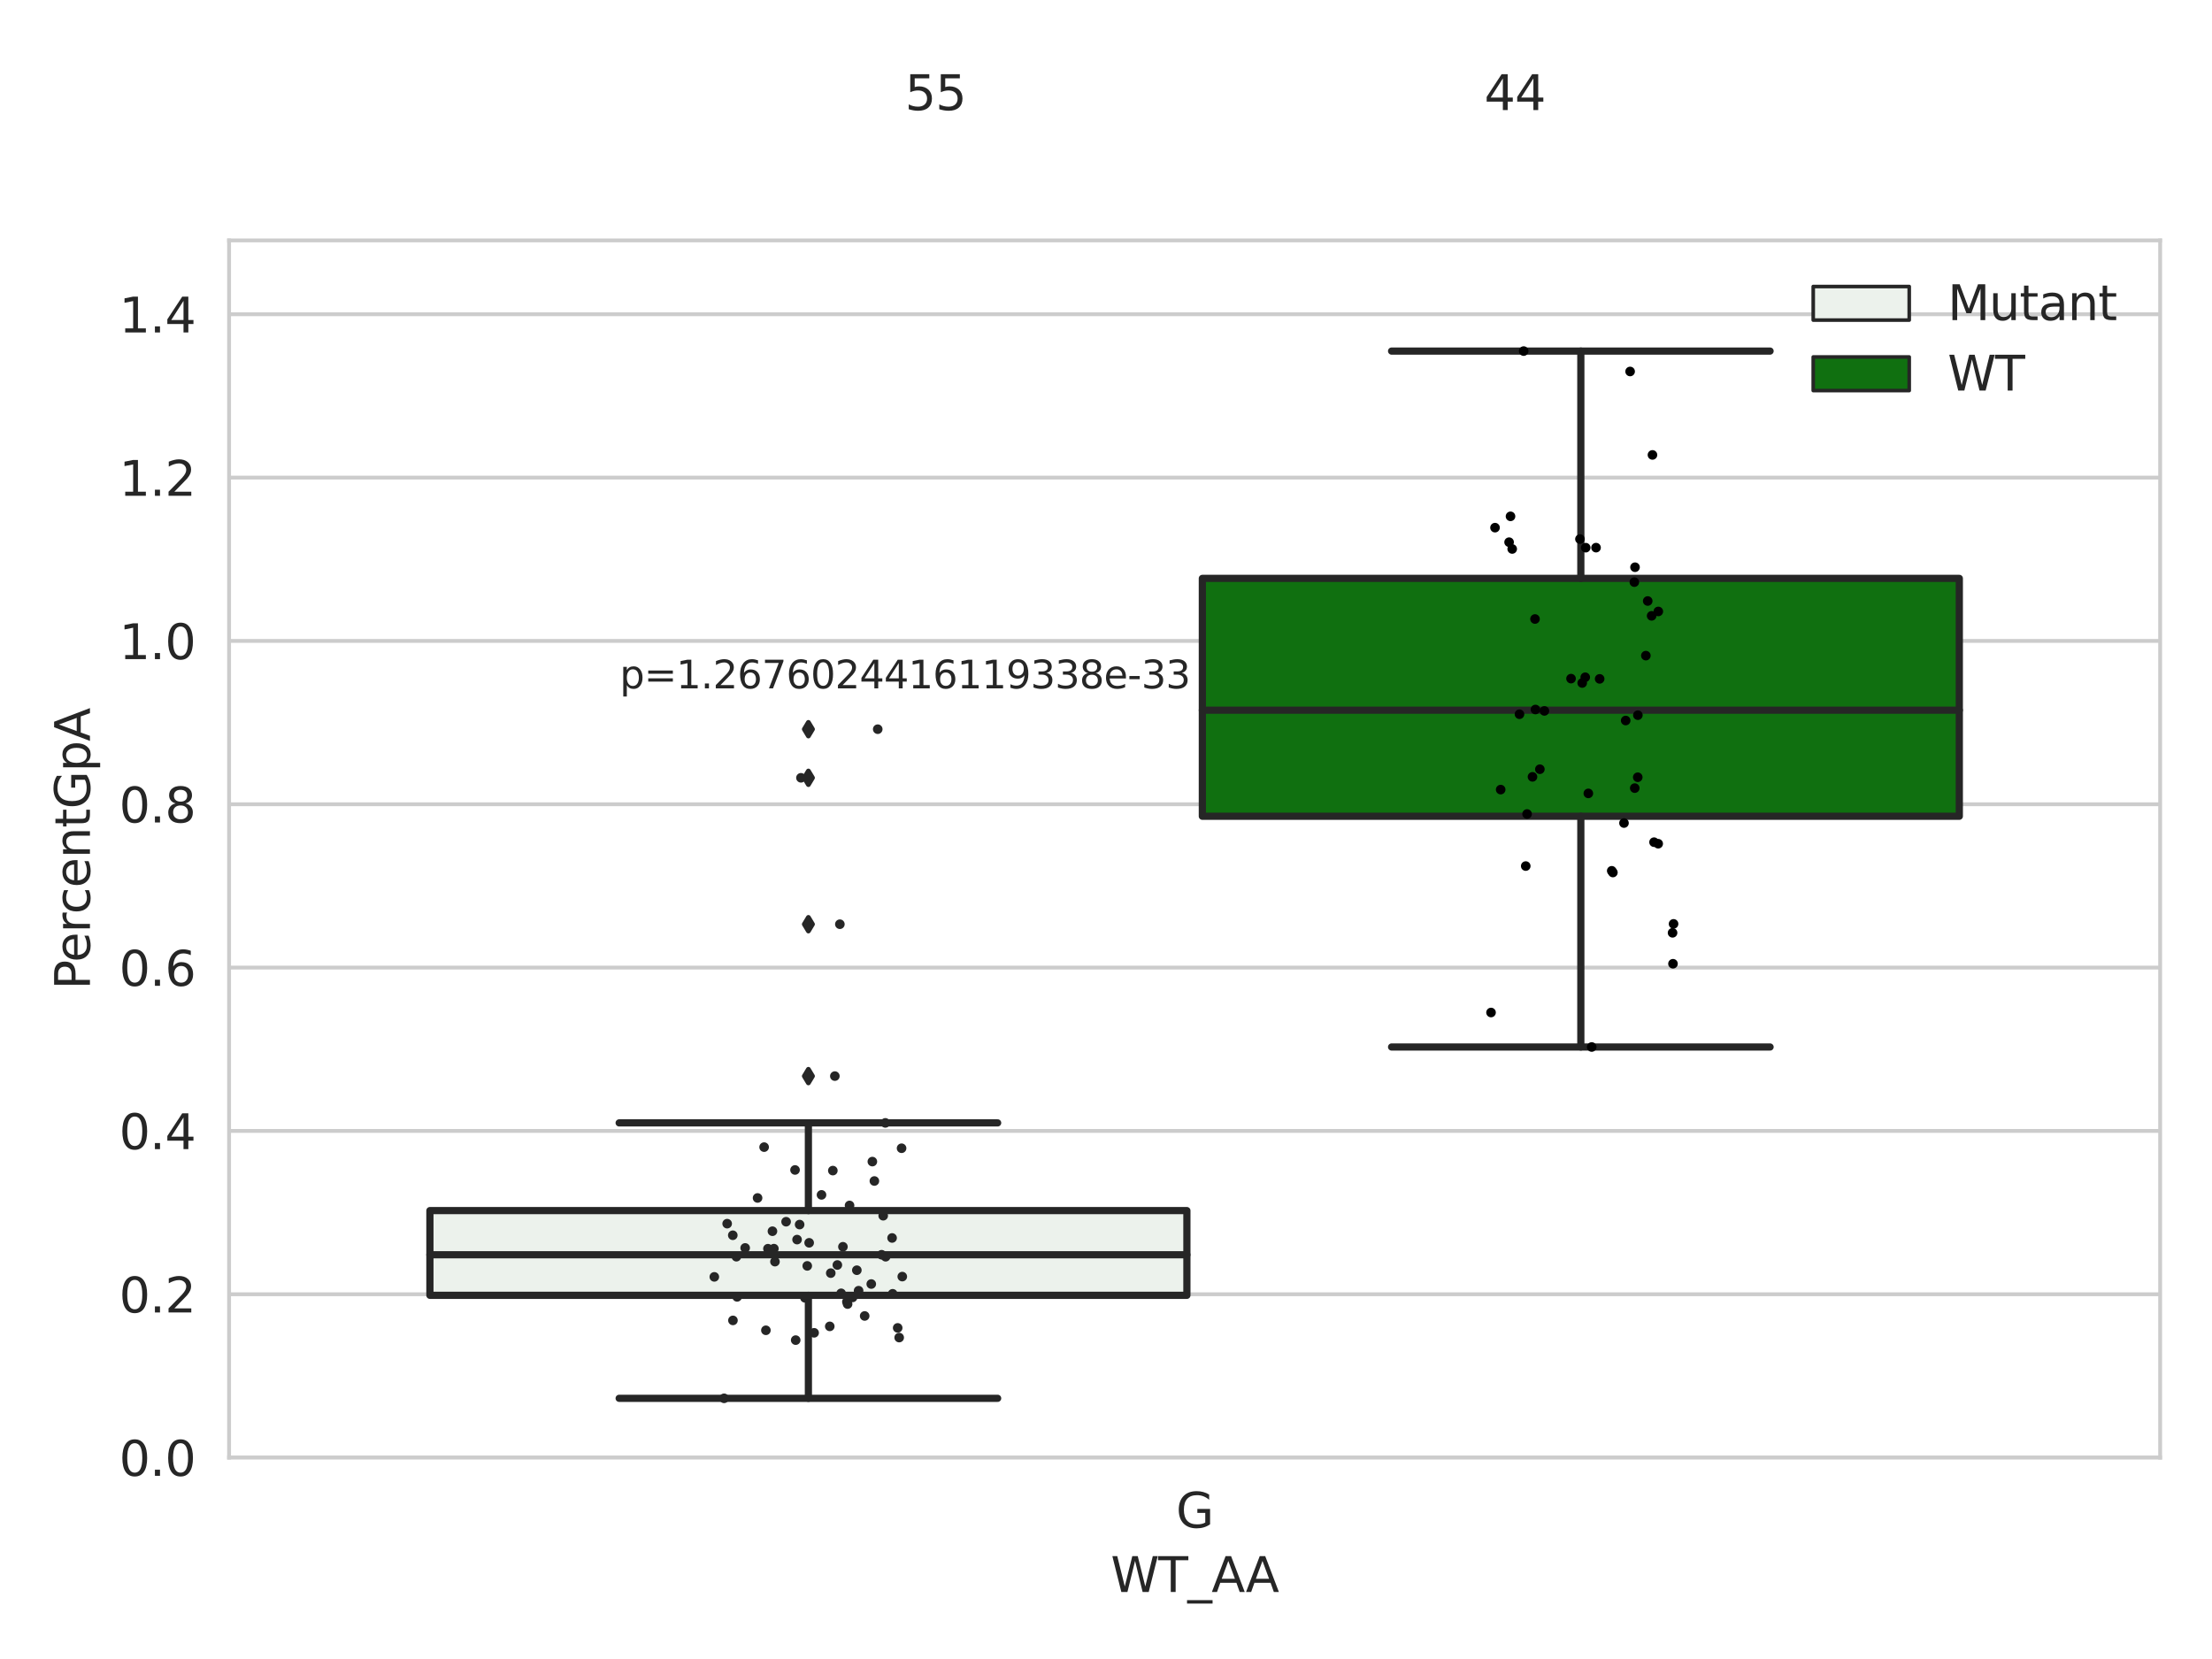 <?xml version="1.0" encoding="utf-8" standalone="no"?>
<!DOCTYPE svg PUBLIC "-//W3C//DTD SVG 1.1//EN"
  "http://www.w3.org/Graphics/SVG/1.1/DTD/svg11.dtd">
<svg xmlns:xlink="http://www.w3.org/1999/xlink" width="460.8pt" height="345.6pt" viewBox="0 0 460.8 345.6" xmlns="http://www.w3.org/2000/svg" version="1.1">
 <defs>
  <style type="text/css">*{stroke-linejoin: round; stroke-linecap: butt}</style>
 </defs>
 <g id="figure_1">
  <g id="patch_1">
   <path d="M 0 345.6 
L 460.8 345.6 
L 460.8 0 
L 0 0 
z
" style="fill: #ffffff"/>
  </g>
  <g id="axes_1">
   <g id="patch_2">
    <path d="M 47.72 303.64 
L 450 303.64 
L 450 50.085 
L 47.72 50.085 
z
" style="fill: #ffffff"/>
   </g>
   <g id="matplotlib.axis_1">
    <g id="xtick_1">
     <g id="text_1">
      <!-- G -->
      <g style="fill: #262626" transform="translate(244.986 318.238)scale(0.1 -0.1)">
       <defs>
        <path id="DejaVuSans-47" d="M 3809 666 
L 3809 1919 
L 2778 1919 
L 2778 2438 
L 4434 2438 
L 4434 434 
Q 4069 175 3628 42 
Q 3188 -91 2688 -91 
Q 1594 -91 976 548 
Q 359 1188 359 2328 
Q 359 3472 976 4111 
Q 1594 4750 2688 4750 
Q 3144 4750 3555 4637 
Q 3966 4525 4313 4306 
L 4313 3634 
Q 3963 3931 3569 4081 
Q 3175 4231 2741 4231 
Q 1884 4231 1454 3753 
Q 1025 3275 1025 2328 
Q 1025 1384 1454 906 
Q 1884 428 2741 428 
Q 3075 428 3337 486 
Q 3600 544 3809 666 
z
" transform="scale(0.016)"/>
       </defs>
       <use xlink:href="#DejaVuSans-47"/>
      </g>
     </g>
    </g>
    <g id="text_2">
     <!-- WT_AA -->
     <g style="fill: #262626" transform="translate(231.384 331.638)scale(0.1 -0.1)">
      <defs>
       <path id="DejaVuSans-57" d="M 213 4666 
L 850 4666 
L 1831 722 
L 2809 4666 
L 3519 4666 
L 4500 722 
L 5478 4666 
L 6119 4666 
L 4947 0 
L 4153 0 
L 3169 4050 
L 2175 0 
L 1381 0 
L 213 4666 
z
" transform="scale(0.016)"/>
       <path id="DejaVuSans-54" d="M -19 4666 
L 3928 4666 
L 3928 4134 
L 2272 4134 
L 2272 0 
L 1638 0 
L 1638 4134 
L -19 4134 
L -19 4666 
z
" transform="scale(0.016)"/>
       <path id="DejaVuSans-5f" d="M 3263 -1063 
L 3263 -1509 
L -63 -1509 
L -63 -1063 
L 3263 -1063 
z
" transform="scale(0.016)"/>
       <path id="DejaVuSans-41" d="M 2188 4044 
L 1331 1722 
L 3047 1722 
L 2188 4044 
z
M 1831 4666 
L 2547 4666 
L 4325 0 
L 3669 0 
L 3244 1197 
L 1141 1197 
L 716 0 
L 50 0 
L 1831 4666 
z
" transform="scale(0.016)"/>
      </defs>
      <use xlink:href="#DejaVuSans-57"/>
      <use xlink:href="#DejaVuSans-54" x="98.877"/>
      <use xlink:href="#DejaVuSans-5f" x="159.961"/>
      <use xlink:href="#DejaVuSans-41" x="209.961"/>
      <use xlink:href="#DejaVuSans-41" x="281.119"/>
     </g>
    </g>
   </g>
   <g id="matplotlib.axis_2">
    <g id="ytick_1">
     <g id="line2d_1">
      <path d="M 47.72 303.64 
L 450 303.64 
" clip-path="url(#pc9b78c7ab4)" style="fill: none; stroke: #cccccc; stroke-width: 0.8; stroke-linecap: round"/>
     </g>
     <g id="text_3">
      <!-- 0.0 -->
      <g style="fill: #262626" transform="translate(24.817 307.439)scale(0.1 -0.1)">
       <defs>
        <path id="DejaVuSans-30" d="M 2034 4250 
Q 1547 4250 1301 3770 
Q 1056 3291 1056 2328 
Q 1056 1369 1301 889 
Q 1547 409 2034 409 
Q 2525 409 2770 889 
Q 3016 1369 3016 2328 
Q 3016 3291 2770 3770 
Q 2525 4250 2034 4250 
z
M 2034 4750 
Q 2819 4750 3233 4129 
Q 3647 3509 3647 2328 
Q 3647 1150 3233 529 
Q 2819 -91 2034 -91 
Q 1250 -91 836 529 
Q 422 1150 422 2328 
Q 422 3509 836 4129 
Q 1250 4750 2034 4750 
z
" transform="scale(0.016)"/>
        <path id="DejaVuSans-2e" d="M 684 794 
L 1344 794 
L 1344 0 
L 684 0 
L 684 794 
z
" transform="scale(0.016)"/>
       </defs>
       <use xlink:href="#DejaVuSans-30"/>
       <use xlink:href="#DejaVuSans-2e" x="63.623"/>
       <use xlink:href="#DejaVuSans-30" x="95.41"/>
      </g>
     </g>
    </g>
    <g id="ytick_2">
     <g id="line2d_2">
      <path d="M 47.72 269.614 
L 450 269.614 
" clip-path="url(#pc9b78c7ab4)" style="fill: none; stroke: #cccccc; stroke-width: 0.8; stroke-linecap: round"/>
     </g>
     <g id="text_4">
      <!-- 0.2 -->
      <g style="fill: #262626" transform="translate(24.817 273.413)scale(0.1 -0.1)">
       <defs>
        <path id="DejaVuSans-32" d="M 1228 531 
L 3431 531 
L 3431 0 
L 469 0 
L 469 531 
Q 828 903 1448 1529 
Q 2069 2156 2228 2338 
Q 2531 2678 2651 2914 
Q 2772 3150 2772 3378 
Q 2772 3750 2511 3984 
Q 2250 4219 1831 4219 
Q 1534 4219 1204 4116 
Q 875 4013 500 3803 
L 500 4441 
Q 881 4594 1212 4672 
Q 1544 4750 1819 4750 
Q 2544 4750 2975 4387 
Q 3406 4025 3406 3419 
Q 3406 3131 3298 2873 
Q 3191 2616 2906 2266 
Q 2828 2175 2409 1742 
Q 1991 1309 1228 531 
z
" transform="scale(0.016)"/>
       </defs>
       <use xlink:href="#DejaVuSans-30"/>
       <use xlink:href="#DejaVuSans-2e" x="63.623"/>
       <use xlink:href="#DejaVuSans-32" x="95.41"/>
      </g>
     </g>
    </g>
    <g id="ytick_3">
     <g id="line2d_3">
      <path d="M 47.72 235.589 
L 450 235.589 
" clip-path="url(#pc9b78c7ab4)" style="fill: none; stroke: #cccccc; stroke-width: 0.8; stroke-linecap: round"/>
     </g>
     <g id="text_5">
      <!-- 0.4 -->
      <g style="fill: #262626" transform="translate(24.817 239.388)scale(0.1 -0.1)">
       <defs>
        <path id="DejaVuSans-34" d="M 2419 4116 
L 825 1625 
L 2419 1625 
L 2419 4116 
z
M 2253 4666 
L 3047 4666 
L 3047 1625 
L 3713 1625 
L 3713 1100 
L 3047 1100 
L 3047 0 
L 2419 0 
L 2419 1100 
L 313 1100 
L 313 1709 
L 2253 4666 
z
" transform="scale(0.016)"/>
       </defs>
       <use xlink:href="#DejaVuSans-30"/>
       <use xlink:href="#DejaVuSans-2e" x="63.623"/>
       <use xlink:href="#DejaVuSans-34" x="95.41"/>
      </g>
     </g>
    </g>
    <g id="ytick_4">
     <g id="line2d_4">
      <path d="M 47.72 201.563 
L 450 201.563 
" clip-path="url(#pc9b78c7ab4)" style="fill: none; stroke: #cccccc; stroke-width: 0.8; stroke-linecap: round"/>
     </g>
     <g id="text_6">
      <!-- 0.6 -->
      <g style="fill: #262626" transform="translate(24.817 205.362)scale(0.1 -0.1)">
       <defs>
        <path id="DejaVuSans-36" d="M 2113 2584 
Q 1688 2584 1439 2293 
Q 1191 2003 1191 1497 
Q 1191 994 1439 701 
Q 1688 409 2113 409 
Q 2538 409 2786 701 
Q 3034 994 3034 1497 
Q 3034 2003 2786 2293 
Q 2538 2584 2113 2584 
z
M 3366 4563 
L 3366 3988 
Q 3128 4100 2886 4159 
Q 2644 4219 2406 4219 
Q 1781 4219 1451 3797 
Q 1122 3375 1075 2522 
Q 1259 2794 1537 2939 
Q 1816 3084 2150 3084 
Q 2853 3084 3261 2657 
Q 3669 2231 3669 1497 
Q 3669 778 3244 343 
Q 2819 -91 2113 -91 
Q 1303 -91 875 529 
Q 447 1150 447 2328 
Q 447 3434 972 4092 
Q 1497 4750 2381 4750 
Q 2619 4750 2861 4703 
Q 3103 4656 3366 4563 
z
" transform="scale(0.016)"/>
       </defs>
       <use xlink:href="#DejaVuSans-30"/>
       <use xlink:href="#DejaVuSans-2e" x="63.623"/>
       <use xlink:href="#DejaVuSans-36" x="95.41"/>
      </g>
     </g>
    </g>
    <g id="ytick_5">
     <g id="line2d_5">
      <path d="M 47.72 167.537 
L 450 167.537 
" clip-path="url(#pc9b78c7ab4)" style="fill: none; stroke: #cccccc; stroke-width: 0.8; stroke-linecap: round"/>
     </g>
     <g id="text_7">
      <!-- 0.8 -->
      <g style="fill: #262626" transform="translate(24.817 171.336)scale(0.1 -0.1)">
       <defs>
        <path id="DejaVuSans-38" d="M 2034 2216 
Q 1584 2216 1326 1975 
Q 1069 1734 1069 1313 
Q 1069 891 1326 650 
Q 1584 409 2034 409 
Q 2484 409 2743 651 
Q 3003 894 3003 1313 
Q 3003 1734 2745 1975 
Q 2488 2216 2034 2216 
z
M 1403 2484 
Q 997 2584 770 2862 
Q 544 3141 544 3541 
Q 544 4100 942 4425 
Q 1341 4750 2034 4750 
Q 2731 4750 3128 4425 
Q 3525 4100 3525 3541 
Q 3525 3141 3298 2862 
Q 3072 2584 2669 2484 
Q 3125 2378 3379 2068 
Q 3634 1759 3634 1313 
Q 3634 634 3220 271 
Q 2806 -91 2034 -91 
Q 1263 -91 848 271 
Q 434 634 434 1313 
Q 434 1759 690 2068 
Q 947 2378 1403 2484 
z
M 1172 3481 
Q 1172 3119 1398 2916 
Q 1625 2713 2034 2713 
Q 2441 2713 2670 2916 
Q 2900 3119 2900 3481 
Q 2900 3844 2670 4047 
Q 2441 4250 2034 4250 
Q 1625 4250 1398 4047 
Q 1172 3844 1172 3481 
z
" transform="scale(0.016)"/>
       </defs>
       <use xlink:href="#DejaVuSans-30"/>
       <use xlink:href="#DejaVuSans-2e" x="63.623"/>
       <use xlink:href="#DejaVuSans-38" x="95.41"/>
      </g>
     </g>
    </g>
    <g id="ytick_6">
     <g id="line2d_6">
      <path d="M 47.72 133.511 
L 450 133.511 
" clip-path="url(#pc9b78c7ab4)" style="fill: none; stroke: #cccccc; stroke-width: 0.8; stroke-linecap: round"/>
     </g>
     <g id="text_8">
      <!-- 1.0 -->
      <g style="fill: #262626" transform="translate(24.817 137.311)scale(0.1 -0.1)">
       <defs>
        <path id="DejaVuSans-31" d="M 794 531 
L 1825 531 
L 1825 4091 
L 703 3866 
L 703 4441 
L 1819 4666 
L 2450 4666 
L 2450 531 
L 3481 531 
L 3481 0 
L 794 0 
L 794 531 
z
" transform="scale(0.016)"/>
       </defs>
       <use xlink:href="#DejaVuSans-31"/>
       <use xlink:href="#DejaVuSans-2e" x="63.623"/>
       <use xlink:href="#DejaVuSans-30" x="95.41"/>
      </g>
     </g>
    </g>
    <g id="ytick_7">
     <g id="line2d_7">
      <path d="M 47.72 99.486 
L 450 99.486 
" clip-path="url(#pc9b78c7ab4)" style="fill: none; stroke: #cccccc; stroke-width: 0.8; stroke-linecap: round"/>
     </g>
     <g id="text_9">
      <!-- 1.2 -->
      <g style="fill: #262626" transform="translate(24.817 103.285)scale(0.1 -0.1)">
       <use xlink:href="#DejaVuSans-31"/>
       <use xlink:href="#DejaVuSans-2e" x="63.623"/>
       <use xlink:href="#DejaVuSans-32" x="95.41"/>
      </g>
     </g>
    </g>
    <g id="ytick_8">
     <g id="line2d_8">
      <path d="M 47.72 65.46 
L 450 65.46 
" clip-path="url(#pc9b78c7ab4)" style="fill: none; stroke: #cccccc; stroke-width: 0.8; stroke-linecap: round"/>
     </g>
     <g id="text_10">
      <!-- 1.4 -->
      <g style="fill: #262626" transform="translate(24.817 69.259)scale(0.1 -0.1)">
       <use xlink:href="#DejaVuSans-31"/>
       <use xlink:href="#DejaVuSans-2e" x="63.623"/>
       <use xlink:href="#DejaVuSans-34" x="95.41"/>
      </g>
     </g>
    </g>
    <g id="text_11">
     <!-- PercentGpA -->
     <g style="fill: #262626" transform="translate(18.737 206.139)rotate(-90)scale(0.1 -0.1)">
      <defs>
       <path id="DejaVuSans-50" d="M 1259 4147 
L 1259 2394 
L 2053 2394 
Q 2494 2394 2734 2622 
Q 2975 2850 2975 3272 
Q 2975 3691 2734 3919 
Q 2494 4147 2053 4147 
L 1259 4147 
z
M 628 4666 
L 2053 4666 
Q 2838 4666 3239 4311 
Q 3641 3956 3641 3272 
Q 3641 2581 3239 2228 
Q 2838 1875 2053 1875 
L 1259 1875 
L 1259 0 
L 628 0 
L 628 4666 
z
" transform="scale(0.016)"/>
       <path id="DejaVuSans-65" d="M 3597 1894 
L 3597 1613 
L 953 1613 
Q 991 1019 1311 708 
Q 1631 397 2203 397 
Q 2534 397 2845 478 
Q 3156 559 3463 722 
L 3463 178 
Q 3153 47 2828 -22 
Q 2503 -91 2169 -91 
Q 1331 -91 842 396 
Q 353 884 353 1716 
Q 353 2575 817 3079 
Q 1281 3584 2069 3584 
Q 2775 3584 3186 3129 
Q 3597 2675 3597 1894 
z
M 3022 2063 
Q 3016 2534 2758 2815 
Q 2500 3097 2075 3097 
Q 1594 3097 1305 2825 
Q 1016 2553 972 2059 
L 3022 2063 
z
" transform="scale(0.016)"/>
       <path id="DejaVuSans-72" d="M 2631 2963 
Q 2534 3019 2420 3045 
Q 2306 3072 2169 3072 
Q 1681 3072 1420 2755 
Q 1159 2438 1159 1844 
L 1159 0 
L 581 0 
L 581 3500 
L 1159 3500 
L 1159 2956 
Q 1341 3275 1631 3429 
Q 1922 3584 2338 3584 
Q 2397 3584 2469 3576 
Q 2541 3569 2628 3553 
L 2631 2963 
z
" transform="scale(0.016)"/>
       <path id="DejaVuSans-63" d="M 3122 3366 
L 3122 2828 
Q 2878 2963 2633 3030 
Q 2388 3097 2138 3097 
Q 1578 3097 1268 2742 
Q 959 2388 959 1747 
Q 959 1106 1268 751 
Q 1578 397 2138 397 
Q 2388 397 2633 464 
Q 2878 531 3122 666 
L 3122 134 
Q 2881 22 2623 -34 
Q 2366 -91 2075 -91 
Q 1284 -91 818 406 
Q 353 903 353 1747 
Q 353 2603 823 3093 
Q 1294 3584 2113 3584 
Q 2378 3584 2631 3529 
Q 2884 3475 3122 3366 
z
" transform="scale(0.016)"/>
       <path id="DejaVuSans-6e" d="M 3513 2113 
L 3513 0 
L 2938 0 
L 2938 2094 
Q 2938 2591 2744 2837 
Q 2550 3084 2163 3084 
Q 1697 3084 1428 2787 
Q 1159 2491 1159 1978 
L 1159 0 
L 581 0 
L 581 3500 
L 1159 3500 
L 1159 2956 
Q 1366 3272 1645 3428 
Q 1925 3584 2291 3584 
Q 2894 3584 3203 3211 
Q 3513 2838 3513 2113 
z
" transform="scale(0.016)"/>
       <path id="DejaVuSans-74" d="M 1172 4494 
L 1172 3500 
L 2356 3500 
L 2356 3053 
L 1172 3053 
L 1172 1153 
Q 1172 725 1289 603 
Q 1406 481 1766 481 
L 2356 481 
L 2356 0 
L 1766 0 
Q 1100 0 847 248 
Q 594 497 594 1153 
L 594 3053 
L 172 3053 
L 172 3500 
L 594 3500 
L 594 4494 
L 1172 4494 
z
" transform="scale(0.016)"/>
       <path id="DejaVuSans-70" d="M 1159 525 
L 1159 -1331 
L 581 -1331 
L 581 3500 
L 1159 3500 
L 1159 2969 
Q 1341 3281 1617 3432 
Q 1894 3584 2278 3584 
Q 2916 3584 3314 3078 
Q 3713 2572 3713 1747 
Q 3713 922 3314 415 
Q 2916 -91 2278 -91 
Q 1894 -91 1617 61 
Q 1341 213 1159 525 
z
M 3116 1747 
Q 3116 2381 2855 2742 
Q 2594 3103 2138 3103 
Q 1681 3103 1420 2742 
Q 1159 2381 1159 1747 
Q 1159 1113 1420 752 
Q 1681 391 2138 391 
Q 2594 391 2855 752 
Q 3116 1113 3116 1747 
z
" transform="scale(0.016)"/>
      </defs>
      <use xlink:href="#DejaVuSans-50"/>
      <use xlink:href="#DejaVuSans-65" x="56.678"/>
      <use xlink:href="#DejaVuSans-72" x="118.201"/>
      <use xlink:href="#DejaVuSans-63" x="157.064"/>
      <use xlink:href="#DejaVuSans-65" x="212.045"/>
      <use xlink:href="#DejaVuSans-6e" x="273.568"/>
      <use xlink:href="#DejaVuSans-74" x="336.947"/>
      <use xlink:href="#DejaVuSans-47" x="376.156"/>
      <use xlink:href="#DejaVuSans-70" x="453.646"/>
      <use xlink:href="#DejaVuSans-41" x="517.123"/>
     </g>
    </g>
   </g>
   <g id="patch_3">
    <path d="M 89.557 269.839 
L 247.251 269.839 
L 247.251 252.188 
L 89.557 252.188 
L 89.557 269.839 
z
" clip-path="url(#pc9b78c7ab4)" style="fill: #ecf2ec; stroke: #262626; stroke-width: 1.5; stroke-linejoin: miter"/>
   </g>
   <g id="patch_4">
    <path d="M 250.469 170.041 
L 408.163 170.041 
L 408.163 120.489 
L 250.469 120.489 
L 250.469 170.041 
z
" clip-path="url(#pc9b78c7ab4)" style="fill: #107010; stroke: #262626; stroke-width: 1.5; stroke-linejoin: miter"/>
   </g>
   <g id="patch_5">
    <path d="M 248.86 303.64 
L 248.86 303.64 
L 248.86 303.64 
L 248.86 303.64 
z
" clip-path="url(#pc9b78c7ab4)" style="fill: #ecf2ec; stroke: #262626; stroke-width: 0.75; stroke-linejoin: miter"/>
   </g>
   <g id="patch_6">
    <path d="M 248.86 303.64 
L 248.86 303.64 
L 248.86 303.64 
L 248.86 303.64 
z
" clip-path="url(#pc9b78c7ab4)" style="fill: #107010; stroke: #262626; stroke-width: 0.75; stroke-linejoin: miter"/>
   </g>
   <g id="PathCollection_1"/>
   <g id="PathCollection_2"/>
   <g id="line2d_9">
    <path d="M 168.404 269.839 
L 168.404 291.295 
" clip-path="url(#pc9b78c7ab4)" style="fill: none; stroke: #262626; stroke-width: 1.5; stroke-linecap: round"/>
   </g>
   <g id="line2d_10">
    <path d="M 168.404 252.188 
L 168.404 233.918 
" clip-path="url(#pc9b78c7ab4)" style="fill: none; stroke: #262626; stroke-width: 1.5; stroke-linecap: round"/>
   </g>
   <g id="line2d_11">
    <path d="M 128.981 291.295 
L 207.827 291.295 
" clip-path="url(#pc9b78c7ab4)" style="fill: none; stroke: #262626; stroke-width: 1.5; stroke-linecap: round"/>
   </g>
   <g id="line2d_12">
    <path d="M 128.981 233.918 
L 207.827 233.918 
" clip-path="url(#pc9b78c7ab4)" style="fill: none; stroke: #262626; stroke-width: 1.5; stroke-linecap: round"/>
   </g>
   <g id="line2d_13">
    <defs>
     <path id="m39f3c79d19" d="M -0 1.414 
L 0.849 0 
L 0 -1.414 
L -0.849 -0 
z
" style="stroke: #262626; stroke-linejoin: miter"/>
    </defs>
    <g clip-path="url(#pc9b78c7ab4)">
     <use xlink:href="#m39f3c79d19" x="168.404" y="151.904" style="fill: #262626; stroke: #262626; stroke-linejoin: miter"/>
     <use xlink:href="#m39f3c79d19" x="168.404" y="162.031" style="fill: #262626; stroke: #262626; stroke-linejoin: miter"/>
     <use xlink:href="#m39f3c79d19" x="168.404" y="224.171" style="fill: #262626; stroke: #262626; stroke-linejoin: miter"/>
     <use xlink:href="#m39f3c79d19" x="168.404" y="192.53" style="fill: #262626; stroke: #262626; stroke-linejoin: miter"/>
    </g>
   </g>
   <g id="line2d_14">
    <path d="M 329.316 170.041 
L 329.316 218.109 
" clip-path="url(#pc9b78c7ab4)" style="fill: none; stroke: #262626; stroke-width: 1.5; stroke-linecap: round"/>
   </g>
   <g id="line2d_15">
    <path d="M 329.316 120.489 
L 329.316 73.136 
" clip-path="url(#pc9b78c7ab4)" style="fill: none; stroke: #262626; stroke-width: 1.5; stroke-linecap: round"/>
   </g>
   <g id="line2d_16">
    <path d="M 289.893 218.109 
L 368.739 218.109 
" clip-path="url(#pc9b78c7ab4)" style="fill: none; stroke: #262626; stroke-width: 1.5; stroke-linecap: round"/>
   </g>
   <g id="line2d_17">
    <path d="M 289.893 73.136 
L 368.739 73.136 
" clip-path="url(#pc9b78c7ab4)" style="fill: none; stroke: #262626; stroke-width: 1.5; stroke-linecap: round"/>
   </g>
   <g id="line2d_18"/>
   <g id="line2d_19">
    <path d="M 89.557 261.387 
L 247.251 261.387 
" clip-path="url(#pc9b78c7ab4)" style="fill: none; stroke: #262626; stroke-width: 1.5; stroke-linecap: round"/>
   </g>
   <g id="line2d_20">
    <path d="M 250.469 147.949 
L 408.163 147.949 
" clip-path="url(#pc9b78c7ab4)" style="fill: none; stroke: #262626; stroke-width: 1.5; stroke-linecap: round"/>
   </g>
   <g id="patch_7">
    <path d="M 47.72 303.64 
L 47.72 50.085 
" style="fill: none; stroke: #cccccc; stroke-width: 0.8; stroke-linejoin: miter; stroke-linecap: square"/>
   </g>
   <g id="patch_8">
    <path d="M 450 303.64 
L 450 50.085 
" style="fill: none; stroke: #cccccc; stroke-width: 0.8; stroke-linejoin: miter; stroke-linecap: square"/>
   </g>
   <g id="patch_9">
    <path d="M 47.72 303.64 
L 450 303.64 
" style="fill: none; stroke: #cccccc; stroke-width: 0.8; stroke-linejoin: miter; stroke-linecap: square"/>
   </g>
   <g id="patch_10">
    <path d="M 47.72 50.085 
L 450 50.085 
" style="fill: none; stroke: #cccccc; stroke-width: 0.8; stroke-linejoin: miter; stroke-linecap: square"/>
   </g>
   <g id="PathCollection_3">
    <defs>
     <path id="C0_0_d3f0ce70b8" d="M 0 1 
C 0.265 1 0.52 0.895 0.707 0.707 
C 0.895 0.52 1 0.265 1 -0 
C 1 -0.265 0.895 -0.52 0.707 -0.707 
C 0.52 -0.895 0.265 -1 0 -1 
C -0.265 -1 -0.52 -0.895 -0.707 -0.707 
C -0.895 -0.52 -1 -0.265 -1 0 
C -1 0.265 -0.895 0.52 -0.707 0.707 
C -0.52 0.895 -0.265 1 0 1 
z
"/>
    </defs>
    <g clip-path="url(#pc9b78c7ab4)">
     <use xlink:href="#C0_0_d3f0ce70b8" x="181.728" y="241.981" style="fill: #262626"/>
    </g>
    <g clip-path="url(#pc9b78c7ab4)">
     <use xlink:href="#C0_0_d3f0ce70b8" x="174.436" y="263.521" style="fill: #262626"/>
    </g>
    <g clip-path="url(#pc9b78c7ab4)">
     <use xlink:href="#C0_0_d3f0ce70b8" x="166.044" y="258.23" style="fill: #262626"/>
    </g>
    <g clip-path="url(#pc9b78c7ab4)">
     <use xlink:href="#C0_0_d3f0ce70b8" x="181.501" y="267.486" style="fill: #262626"/>
    </g>
    <g clip-path="url(#pc9b78c7ab4)">
     <use xlink:href="#C0_0_d3f0ce70b8" x="160.914" y="256.485" style="fill: #262626"/>
    </g>
    <g clip-path="url(#pc9b78c7ab4)">
     <use xlink:href="#C0_0_d3f0ce70b8" x="178.495" y="264.609" style="fill: #262626"/>
    </g>
    <g clip-path="url(#pc9b78c7ab4)">
     <use xlink:href="#C0_0_d3f0ce70b8" x="155.231" y="259.967" style="fill: #262626"/>
    </g>
    <g clip-path="url(#pc9b78c7ab4)">
     <use xlink:href="#C0_0_d3f0ce70b8" x="152.686" y="275.064" style="fill: #262626"/>
    </g>
    <g clip-path="url(#pc9b78c7ab4)">
     <use xlink:href="#C0_0_d3f0ce70b8" x="182.848" y="151.904" style="fill: #262626"/>
    </g>
    <g clip-path="url(#pc9b78c7ab4)">
     <use xlink:href="#C0_0_d3f0ce70b8" x="166.577" y="255.1" style="fill: #262626"/>
    </g>
    <g clip-path="url(#pc9b78c7ab4)">
     <use xlink:href="#C0_0_d3f0ce70b8" x="176.977" y="251.117" style="fill: #262626"/>
    </g>
    <g clip-path="url(#pc9b78c7ab4)">
     <use xlink:href="#C0_0_d3f0ce70b8" x="183.656" y="261.387" style="fill: #262626"/>
    </g>
    <g clip-path="url(#pc9b78c7ab4)">
     <use xlink:href="#C0_0_d3f0ce70b8" x="163.761" y="254.506" style="fill: #262626"/>
    </g>
    <g clip-path="url(#pc9b78c7ab4)">
     <use xlink:href="#C0_0_d3f0ce70b8" x="175.597" y="259.724" style="fill: #262626"/>
    </g>
    <g clip-path="url(#pc9b78c7ab4)">
     <use xlink:href="#C0_0_d3f0ce70b8" x="176.425" y="271.184" style="fill: #262626"/>
    </g>
    <g clip-path="url(#pc9b78c7ab4)">
     <use xlink:href="#C0_0_d3f0ce70b8" x="152.654" y="257.326" style="fill: #262626"/>
    </g>
    <g clip-path="url(#pc9b78c7ab4)">
     <use xlink:href="#C0_0_d3f0ce70b8" x="165.621" y="243.723" style="fill: #262626"/>
    </g>
    <g clip-path="url(#pc9b78c7ab4)">
     <use xlink:href="#C0_0_d3f0ce70b8" x="168.165" y="263.707" style="fill: #262626"/>
    </g>
    <g clip-path="url(#pc9b78c7ab4)">
     <use xlink:href="#C0_0_d3f0ce70b8" x="184.434" y="233.918" style="fill: #262626"/>
    </g>
    <g clip-path="url(#pc9b78c7ab4)">
     <use xlink:href="#C0_0_d3f0ce70b8" x="159.181" y="238.967" style="fill: #262626"/>
    </g>
    <g clip-path="url(#pc9b78c7ab4)">
     <use xlink:href="#C0_0_d3f0ce70b8" x="187.815" y="239.201" style="fill: #262626"/>
    </g>
    <g clip-path="url(#pc9b78c7ab4)">
     <use xlink:href="#C0_0_d3f0ce70b8" x="153.554" y="270.16" style="fill: #262626"/>
    </g>
    <g clip-path="url(#pc9b78c7ab4)">
     <use xlink:href="#C0_0_d3f0ce70b8" x="159.977" y="260.129" style="fill: #262626"/>
    </g>
    <g clip-path="url(#pc9b78c7ab4)">
     <use xlink:href="#C0_0_d3f0ce70b8" x="159.551" y="277.123" style="fill: #262626"/>
    </g>
    <g clip-path="url(#pc9b78c7ab4)">
     <use xlink:href="#C0_0_d3f0ce70b8" x="177.605" y="270.277" style="fill: #262626"/>
    </g>
    <g clip-path="url(#pc9b78c7ab4)">
     <use xlink:href="#C0_0_d3f0ce70b8" x="172.855" y="276.306" style="fill: #262626"/>
    </g>
    <g clip-path="url(#pc9b78c7ab4)">
     <use xlink:href="#C0_0_d3f0ce70b8" x="166.854" y="162.031" style="fill: #262626"/>
    </g>
    <g clip-path="url(#pc9b78c7ab4)">
     <use xlink:href="#C0_0_d3f0ce70b8" x="161.216" y="260.115" style="fill: #262626"/>
    </g>
    <g clip-path="url(#pc9b78c7ab4)">
     <use xlink:href="#C0_0_d3f0ce70b8" x="171.135" y="248.913" style="fill: #262626"/>
    </g>
    <g clip-path="url(#pc9b78c7ab4)">
     <use xlink:href="#C0_0_d3f0ce70b8" x="173.915" y="224.171" style="fill: #262626"/>
    </g>
    <g clip-path="url(#pc9b78c7ab4)">
     <use xlink:href="#C0_0_d3f0ce70b8" x="150.841" y="291.295" style="fill: #262626"/>
    </g>
    <g clip-path="url(#pc9b78c7ab4)">
     <use xlink:href="#C0_0_d3f0ce70b8" x="151.481" y="254.912" style="fill: #262626"/>
    </g>
    <g clip-path="url(#pc9b78c7ab4)">
     <use xlink:href="#C0_0_d3f0ce70b8" x="165.758" y="279.171" style="fill: #262626"/>
    </g>
    <g clip-path="url(#pc9b78c7ab4)">
     <use xlink:href="#C0_0_d3f0ce70b8" x="180.127" y="274.138" style="fill: #262626"/>
    </g>
    <g clip-path="url(#pc9b78c7ab4)">
     <use xlink:href="#C0_0_d3f0ce70b8" x="153.404" y="261.794" style="fill: #262626"/>
    </g>
    <g clip-path="url(#pc9b78c7ab4)">
     <use xlink:href="#C0_0_d3f0ce70b8" x="148.807" y="265.995" style="fill: #262626"/>
    </g>
    <g clip-path="url(#pc9b78c7ab4)">
     <use xlink:href="#C0_0_d3f0ce70b8" x="161.439" y="262.824" style="fill: #262626"/>
    </g>
    <g clip-path="url(#pc9b78c7ab4)">
     <use xlink:href="#C0_0_d3f0ce70b8" x="187.004" y="276.623" style="fill: #262626"/>
    </g>
    <g clip-path="url(#pc9b78c7ab4)">
     <use xlink:href="#C0_0_d3f0ce70b8" x="187.316" y="278.642" style="fill: #262626"/>
    </g>
    <g clip-path="url(#pc9b78c7ab4)">
     <use xlink:href="#C0_0_d3f0ce70b8" x="157.816" y="249.556" style="fill: #262626"/>
    </g>
    <g clip-path="url(#pc9b78c7ab4)">
     <use xlink:href="#C0_0_d3f0ce70b8" x="182.149" y="246.024" style="fill: #262626"/>
    </g>
    <g clip-path="url(#pc9b78c7ab4)">
     <use xlink:href="#C0_0_d3f0ce70b8" x="175.223" y="269.418" style="fill: #262626"/>
    </g>
    <g clip-path="url(#pc9b78c7ab4)">
     <use xlink:href="#C0_0_d3f0ce70b8" x="185.958" y="269.518" style="fill: #262626"/>
    </g>
    <g clip-path="url(#pc9b78c7ab4)">
     <use xlink:href="#C0_0_d3f0ce70b8" x="169.597" y="277.65" style="fill: #262626"/>
    </g>
    <g clip-path="url(#pc9b78c7ab4)">
     <use xlink:href="#C0_0_d3f0ce70b8" x="184.499" y="261.8" style="fill: #262626"/>
    </g>
    <g clip-path="url(#pc9b78c7ab4)">
     <use xlink:href="#C0_0_d3f0ce70b8" x="173.496" y="243.856" style="fill: #262626"/>
    </g>
    <g clip-path="url(#pc9b78c7ab4)">
     <use xlink:href="#C0_0_d3f0ce70b8" x="167.691" y="270.362" style="fill: #262626"/>
    </g>
    <g clip-path="url(#pc9b78c7ab4)">
     <use xlink:href="#C0_0_d3f0ce70b8" x="168.562" y="258.9" style="fill: #262626"/>
    </g>
    <g clip-path="url(#pc9b78c7ab4)">
     <use xlink:href="#C0_0_d3f0ce70b8" x="187.962" y="265.939" style="fill: #262626"/>
    </g>
    <g clip-path="url(#pc9b78c7ab4)">
     <use xlink:href="#C0_0_d3f0ce70b8" x="183.989" y="253.259" style="fill: #262626"/>
    </g>
    <g clip-path="url(#pc9b78c7ab4)">
     <use xlink:href="#C0_0_d3f0ce70b8" x="176.572" y="271.66" style="fill: #262626"/>
    </g>
    <g clip-path="url(#pc9b78c7ab4)">
     <use xlink:href="#C0_0_d3f0ce70b8" x="178.861" y="268.874" style="fill: #262626"/>
    </g>
    <g clip-path="url(#pc9b78c7ab4)">
     <use xlink:href="#C0_0_d3f0ce70b8" x="173.064" y="265.215" style="fill: #262626"/>
    </g>
    <g clip-path="url(#pc9b78c7ab4)">
     <use xlink:href="#C0_0_d3f0ce70b8" x="174.959" y="192.53" style="fill: #262626"/>
    </g>
    <g clip-path="url(#pc9b78c7ab4)">
     <use xlink:href="#C0_0_d3f0ce70b8" x="185.839" y="257.891" style="fill: #262626"/>
    </g>
   </g>
   <g id="PathCollection_4">
    <defs>
     <path id="C1_0_dc27f14f55" d="M 0 1 
C 0.265 1 0.52 0.895 0.707 0.707 
C 0.895 0.52 1 0.265 1 -0 
C 1 -0.265 0.895 -0.52 0.707 -0.707 
C 0.52 -0.895 0.265 -1 0 -1 
C -0.265 -1 -0.52 -0.895 -0.707 -0.707 
C -0.895 -0.52 -1 -0.265 -1 0 
C -1 0.265 -0.895 0.52 -0.707 0.707 
C -0.52 0.895 -0.265 1 0 1 
z
"/>
    </defs>
    <g clip-path="url(#pc9b78c7ab4)">
     <use xlink:href="#C1_0_dc27f14f55" x="311.441" y="109.918"/>
    </g>
    <g clip-path="url(#pc9b78c7ab4)">
     <use xlink:href="#C1_0_dc27f14f55" x="343.25" y="125.2"/>
    </g>
    <g clip-path="url(#pc9b78c7ab4)">
     <use xlink:href="#C1_0_dc27f14f55" x="321.724" y="148.093"/>
    </g>
    <g clip-path="url(#pc9b78c7ab4)">
     <use xlink:href="#C1_0_dc27f14f55" x="342.865" y="136.58"/>
    </g>
    <g clip-path="url(#pc9b78c7ab4)">
     <use xlink:href="#C1_0_dc27f14f55" x="344.065" y="128.29"/>
    </g>
    <g clip-path="url(#pc9b78c7ab4)">
     <use xlink:href="#C1_0_dc27f14f55" x="338.307" y="171.456"/>
    </g>
    <g clip-path="url(#pc9b78c7ab4)">
     <use xlink:href="#C1_0_dc27f14f55" x="348.513" y="200.768"/>
    </g>
    <g clip-path="url(#pc9b78c7ab4)">
     <use xlink:href="#C1_0_dc27f14f55" x="314.667" y="107.563"/>
    </g>
    <g clip-path="url(#pc9b78c7ab4)">
     <use xlink:href="#C1_0_dc27f14f55" x="319.246" y="161.83"/>
    </g>
    <g clip-path="url(#pc9b78c7ab4)">
     <use xlink:href="#C1_0_dc27f14f55" x="330.879" y="165.279"/>
    </g>
    <g clip-path="url(#pc9b78c7ab4)">
     <use xlink:href="#C1_0_dc27f14f55" x="329.604" y="142.28"/>
    </g>
    <g clip-path="url(#pc9b78c7ab4)">
     <use xlink:href="#C1_0_dc27f14f55" x="345.432" y="175.761"/>
    </g>
    <g clip-path="url(#pc9b78c7ab4)">
     <use xlink:href="#C1_0_dc27f14f55" x="344.568" y="175.441"/>
    </g>
    <g clip-path="url(#pc9b78c7ab4)">
     <use xlink:href="#C1_0_dc27f14f55" x="340.605" y="118.163"/>
    </g>
    <g clip-path="url(#pc9b78c7ab4)">
     <use xlink:href="#C1_0_dc27f14f55" x="340.465" y="121.265"/>
    </g>
    <g clip-path="url(#pc9b78c7ab4)">
     <use xlink:href="#C1_0_dc27f14f55" x="335.995" y="181.759"/>
    </g>
    <g clip-path="url(#pc9b78c7ab4)">
     <use xlink:href="#C1_0_dc27f14f55" x="319.863" y="147.805"/>
    </g>
    <g clip-path="url(#pc9b78c7ab4)">
     <use xlink:href="#C1_0_dc27f14f55" x="333.236" y="141.422"/>
    </g>
    <g clip-path="url(#pc9b78c7ab4)">
     <use xlink:href="#C1_0_dc27f14f55" x="317.409" y="73.136"/>
    </g>
    <g clip-path="url(#pc9b78c7ab4)">
     <use xlink:href="#C1_0_dc27f14f55" x="332.485" y="114.085"/>
    </g>
    <g clip-path="url(#pc9b78c7ab4)">
     <use xlink:href="#C1_0_dc27f14f55" x="327.275" y="141.37"/>
    </g>
    <g clip-path="url(#pc9b78c7ab4)">
     <use xlink:href="#C1_0_dc27f14f55" x="345.457" y="127.376"/>
    </g>
    <g clip-path="url(#pc9b78c7ab4)">
     <use xlink:href="#C1_0_dc27f14f55" x="314.373" y="112.946"/>
    </g>
    <g clip-path="url(#pc9b78c7ab4)">
     <use xlink:href="#C1_0_dc27f14f55" x="316.536" y="148.787"/>
    </g>
    <g clip-path="url(#pc9b78c7ab4)">
     <use xlink:href="#C1_0_dc27f14f55" x="317.841" y="180.417"/>
    </g>
    <g clip-path="url(#pc9b78c7ab4)">
     <use xlink:href="#C1_0_dc27f14f55" x="330.335" y="114.092"/>
    </g>
    <g clip-path="url(#pc9b78c7ab4)">
     <use xlink:href="#C1_0_dc27f14f55" x="340.549" y="164.178"/>
    </g>
    <g clip-path="url(#pc9b78c7ab4)">
     <use xlink:href="#C1_0_dc27f14f55" x="338.659" y="150.097"/>
    </g>
    <g clip-path="url(#pc9b78c7ab4)">
     <use xlink:href="#C1_0_dc27f14f55" x="331.584" y="218.109"/>
    </g>
    <g clip-path="url(#pc9b78c7ab4)">
     <use xlink:href="#C1_0_dc27f14f55" x="319.77" y="128.949"/>
    </g>
    <g clip-path="url(#pc9b78c7ab4)">
     <use xlink:href="#C1_0_dc27f14f55" x="348.425" y="194.321"/>
    </g>
    <g clip-path="url(#pc9b78c7ab4)">
     <use xlink:href="#C1_0_dc27f14f55" x="310.609" y="210.925"/>
    </g>
    <g clip-path="url(#pc9b78c7ab4)">
     <use xlink:href="#C1_0_dc27f14f55" x="344.238" y="94.768"/>
    </g>
    <g clip-path="url(#pc9b78c7ab4)">
     <use xlink:href="#C1_0_dc27f14f55" x="348.633" y="192.461"/>
    </g>
    <g clip-path="url(#pc9b78c7ab4)">
     <use xlink:href="#C1_0_dc27f14f55" x="335.754" y="181.404"/>
    </g>
    <g clip-path="url(#pc9b78c7ab4)">
     <use xlink:href="#C1_0_dc27f14f55" x="320.782" y="160.241"/>
    </g>
    <g clip-path="url(#pc9b78c7ab4)">
     <use xlink:href="#C1_0_dc27f14f55" x="330.236" y="141.083"/>
    </g>
    <g clip-path="url(#pc9b78c7ab4)">
     <use xlink:href="#C1_0_dc27f14f55" x="341.172" y="161.914"/>
    </g>
    <g clip-path="url(#pc9b78c7ab4)">
     <use xlink:href="#C1_0_dc27f14f55" x="329.132" y="112.297"/>
    </g>
    <g clip-path="url(#pc9b78c7ab4)">
     <use xlink:href="#C1_0_dc27f14f55" x="312.618" y="164.489"/>
    </g>
    <g clip-path="url(#pc9b78c7ab4)">
     <use xlink:href="#C1_0_dc27f14f55" x="339.582" y="77.385"/>
    </g>
    <g clip-path="url(#pc9b78c7ab4)">
     <use xlink:href="#C1_0_dc27f14f55" x="318.119" y="169.57"/>
    </g>
    <g clip-path="url(#pc9b78c7ab4)">
     <use xlink:href="#C1_0_dc27f14f55" x="315.018" y="114.359"/>
    </g>
    <g clip-path="url(#pc9b78c7ab4)">
     <use xlink:href="#C1_0_dc27f14f55" x="341.197" y="148.983"/>
    </g>
   </g>
   <g id="text_12">
    <!-- 55 -->
    <g style="fill: #262626" transform="translate(188.518 22.928)scale(0.1 -0.1)">
     <defs>
      <path id="DejaVuSans-35" d="M 691 4666 
L 3169 4666 
L 3169 4134 
L 1269 4134 
L 1269 2991 
Q 1406 3038 1543 3061 
Q 1681 3084 1819 3084 
Q 2600 3084 3056 2656 
Q 3513 2228 3513 1497 
Q 3513 744 3044 326 
Q 2575 -91 1722 -91 
Q 1428 -91 1123 -41 
Q 819 9 494 109 
L 494 744 
Q 775 591 1075 516 
Q 1375 441 1709 441 
Q 2250 441 2565 725 
Q 2881 1009 2881 1497 
Q 2881 1984 2565 2268 
Q 2250 2553 1709 2553 
Q 1456 2553 1204 2497 
Q 953 2441 691 2322 
L 691 4666 
z
" transform="scale(0.016)"/>
     </defs>
     <use xlink:href="#DejaVuSans-35"/>
     <use xlink:href="#DejaVuSans-35" x="63.623"/>
    </g>
   </g>
   <g id="text_13">
    <!-- p=1.2676024416119338e-33 -->
    <g style="fill: #262626" transform="translate(129.096 143.398)scale(0.08 -0.08)">
     <defs>
      <path id="DejaVuSans-3d" d="M 678 2906 
L 4684 2906 
L 4684 2381 
L 678 2381 
L 678 2906 
z
M 678 1631 
L 4684 1631 
L 4684 1100 
L 678 1100 
L 678 1631 
z
" transform="scale(0.016)"/>
      <path id="DejaVuSans-37" d="M 525 4666 
L 3525 4666 
L 3525 4397 
L 1831 0 
L 1172 0 
L 2766 4134 
L 525 4134 
L 525 4666 
z
" transform="scale(0.016)"/>
      <path id="DejaVuSans-39" d="M 703 97 
L 703 672 
Q 941 559 1184 500 
Q 1428 441 1663 441 
Q 2288 441 2617 861 
Q 2947 1281 2994 2138 
Q 2813 1869 2534 1725 
Q 2256 1581 1919 1581 
Q 1219 1581 811 2004 
Q 403 2428 403 3163 
Q 403 3881 828 4315 
Q 1253 4750 1959 4750 
Q 2769 4750 3195 4129 
Q 3622 3509 3622 2328 
Q 3622 1225 3098 567 
Q 2575 -91 1691 -91 
Q 1453 -91 1209 -44 
Q 966 3 703 97 
z
M 1959 2075 
Q 2384 2075 2632 2365 
Q 2881 2656 2881 3163 
Q 2881 3666 2632 3958 
Q 2384 4250 1959 4250 
Q 1534 4250 1286 3958 
Q 1038 3666 1038 3163 
Q 1038 2656 1286 2365 
Q 1534 2075 1959 2075 
z
" transform="scale(0.016)"/>
      <path id="DejaVuSans-33" d="M 2597 2516 
Q 3050 2419 3304 2112 
Q 3559 1806 3559 1356 
Q 3559 666 3084 287 
Q 2609 -91 1734 -91 
Q 1441 -91 1130 -33 
Q 819 25 488 141 
L 488 750 
Q 750 597 1062 519 
Q 1375 441 1716 441 
Q 2309 441 2620 675 
Q 2931 909 2931 1356 
Q 2931 1769 2642 2001 
Q 2353 2234 1838 2234 
L 1294 2234 
L 1294 2753 
L 1863 2753 
Q 2328 2753 2575 2939 
Q 2822 3125 2822 3475 
Q 2822 3834 2567 4026 
Q 2313 4219 1838 4219 
Q 1578 4219 1281 4162 
Q 984 4106 628 3988 
L 628 4550 
Q 988 4650 1302 4700 
Q 1616 4750 1894 4750 
Q 2613 4750 3031 4423 
Q 3450 4097 3450 3541 
Q 3450 3153 3228 2886 
Q 3006 2619 2597 2516 
z
" transform="scale(0.016)"/>
      <path id="DejaVuSans-2d" d="M 313 2009 
L 1997 2009 
L 1997 1497 
L 313 1497 
L 313 2009 
z
" transform="scale(0.016)"/>
     </defs>
     <use xlink:href="#DejaVuSans-70"/>
     <use xlink:href="#DejaVuSans-3d" x="63.477"/>
     <use xlink:href="#DejaVuSans-31" x="147.266"/>
     <use xlink:href="#DejaVuSans-2e" x="210.889"/>
     <use xlink:href="#DejaVuSans-32" x="242.676"/>
     <use xlink:href="#DejaVuSans-36" x="306.299"/>
     <use xlink:href="#DejaVuSans-37" x="369.922"/>
     <use xlink:href="#DejaVuSans-36" x="433.545"/>
     <use xlink:href="#DejaVuSans-30" x="497.168"/>
     <use xlink:href="#DejaVuSans-32" x="560.791"/>
     <use xlink:href="#DejaVuSans-34" x="624.414"/>
     <use xlink:href="#DejaVuSans-34" x="688.037"/>
     <use xlink:href="#DejaVuSans-31" x="751.66"/>
     <use xlink:href="#DejaVuSans-36" x="815.283"/>
     <use xlink:href="#DejaVuSans-31" x="878.906"/>
     <use xlink:href="#DejaVuSans-31" x="942.529"/>
     <use xlink:href="#DejaVuSans-39" x="1006.152"/>
     <use xlink:href="#DejaVuSans-33" x="1069.775"/>
     <use xlink:href="#DejaVuSans-33" x="1133.398"/>
     <use xlink:href="#DejaVuSans-38" x="1197.021"/>
     <use xlink:href="#DejaVuSans-65" x="1260.645"/>
     <use xlink:href="#DejaVuSans-2d" x="1322.168"/>
     <use xlink:href="#DejaVuSans-33" x="1358.252"/>
     <use xlink:href="#DejaVuSans-33" x="1421.875"/>
    </g>
   </g>
   <g id="text_14">
    <!-- 44 -->
    <g style="fill: #262626" transform="translate(309.202 22.928)scale(0.1 -0.1)">
     <use xlink:href="#DejaVuSans-34"/>
     <use xlink:href="#DejaVuSans-34" x="63.623"/>
    </g>
   </g>
   <g id="legend_1">
    <g id="patch_11">
     <path d="M 377.728 66.684 
L 397.728 66.684 
L 397.728 59.684 
L 377.728 59.684 
z
" style="fill: #ecf2ec; stroke: #262626; stroke-width: 0.75; stroke-linejoin: miter"/>
    </g>
    <g id="text_15">
     <!-- Mutant -->
     <g style="fill: #262626" transform="translate(405.728 66.684)scale(0.1 -0.1)">
      <defs>
       <path id="DejaVuSans-4d" d="M 628 4666 
L 1569 4666 
L 2759 1491 
L 3956 4666 
L 4897 4666 
L 4897 0 
L 4281 0 
L 4281 4097 
L 3078 897 
L 2444 897 
L 1241 4097 
L 1241 0 
L 628 0 
L 628 4666 
z
" transform="scale(0.016)"/>
       <path id="DejaVuSans-75" d="M 544 1381 
L 544 3500 
L 1119 3500 
L 1119 1403 
Q 1119 906 1312 657 
Q 1506 409 1894 409 
Q 2359 409 2629 706 
Q 2900 1003 2900 1516 
L 2900 3500 
L 3475 3500 
L 3475 0 
L 2900 0 
L 2900 538 
Q 2691 219 2414 64 
Q 2138 -91 1772 -91 
Q 1169 -91 856 284 
Q 544 659 544 1381 
z
M 1991 3584 
L 1991 3584 
z
" transform="scale(0.016)"/>
       <path id="DejaVuSans-61" d="M 2194 1759 
Q 1497 1759 1228 1600 
Q 959 1441 959 1056 
Q 959 750 1161 570 
Q 1363 391 1709 391 
Q 2188 391 2477 730 
Q 2766 1069 2766 1631 
L 2766 1759 
L 2194 1759 
z
M 3341 1997 
L 3341 0 
L 2766 0 
L 2766 531 
Q 2569 213 2275 61 
Q 1981 -91 1556 -91 
Q 1019 -91 701 211 
Q 384 513 384 1019 
Q 384 1609 779 1909 
Q 1175 2209 1959 2209 
L 2766 2209 
L 2766 2266 
Q 2766 2663 2505 2880 
Q 2244 3097 1772 3097 
Q 1472 3097 1187 3025 
Q 903 2953 641 2809 
L 641 3341 
Q 956 3463 1253 3523 
Q 1550 3584 1831 3584 
Q 2591 3584 2966 3190 
Q 3341 2797 3341 1997 
z
" transform="scale(0.016)"/>
      </defs>
      <use xlink:href="#DejaVuSans-4d"/>
      <use xlink:href="#DejaVuSans-75" x="86.279"/>
      <use xlink:href="#DejaVuSans-74" x="149.658"/>
      <use xlink:href="#DejaVuSans-61" x="188.867"/>
      <use xlink:href="#DejaVuSans-6e" x="250.146"/>
      <use xlink:href="#DejaVuSans-74" x="313.525"/>
     </g>
    </g>
    <g id="patch_12">
     <path d="M 377.728 81.362 
L 397.728 81.362 
L 397.728 74.362 
L 377.728 74.362 
z
" style="fill: #107010; stroke: #262626; stroke-width: 0.75; stroke-linejoin: miter"/>
    </g>
    <g id="text_16">
     <!-- WT -->
     <g style="fill: #262626" transform="translate(405.728 81.362)scale(0.1 -0.1)">
      <use xlink:href="#DejaVuSans-57"/>
      <use xlink:href="#DejaVuSans-54" x="98.877"/>
     </g>
    </g>
   </g>
  </g>
 </g>
 <defs>
  <clipPath id="pc9b78c7ab4">
   <rect x="47.72" y="50.085" width="402.28" height="253.555"/>
  </clipPath>
 </defs>
</svg>
